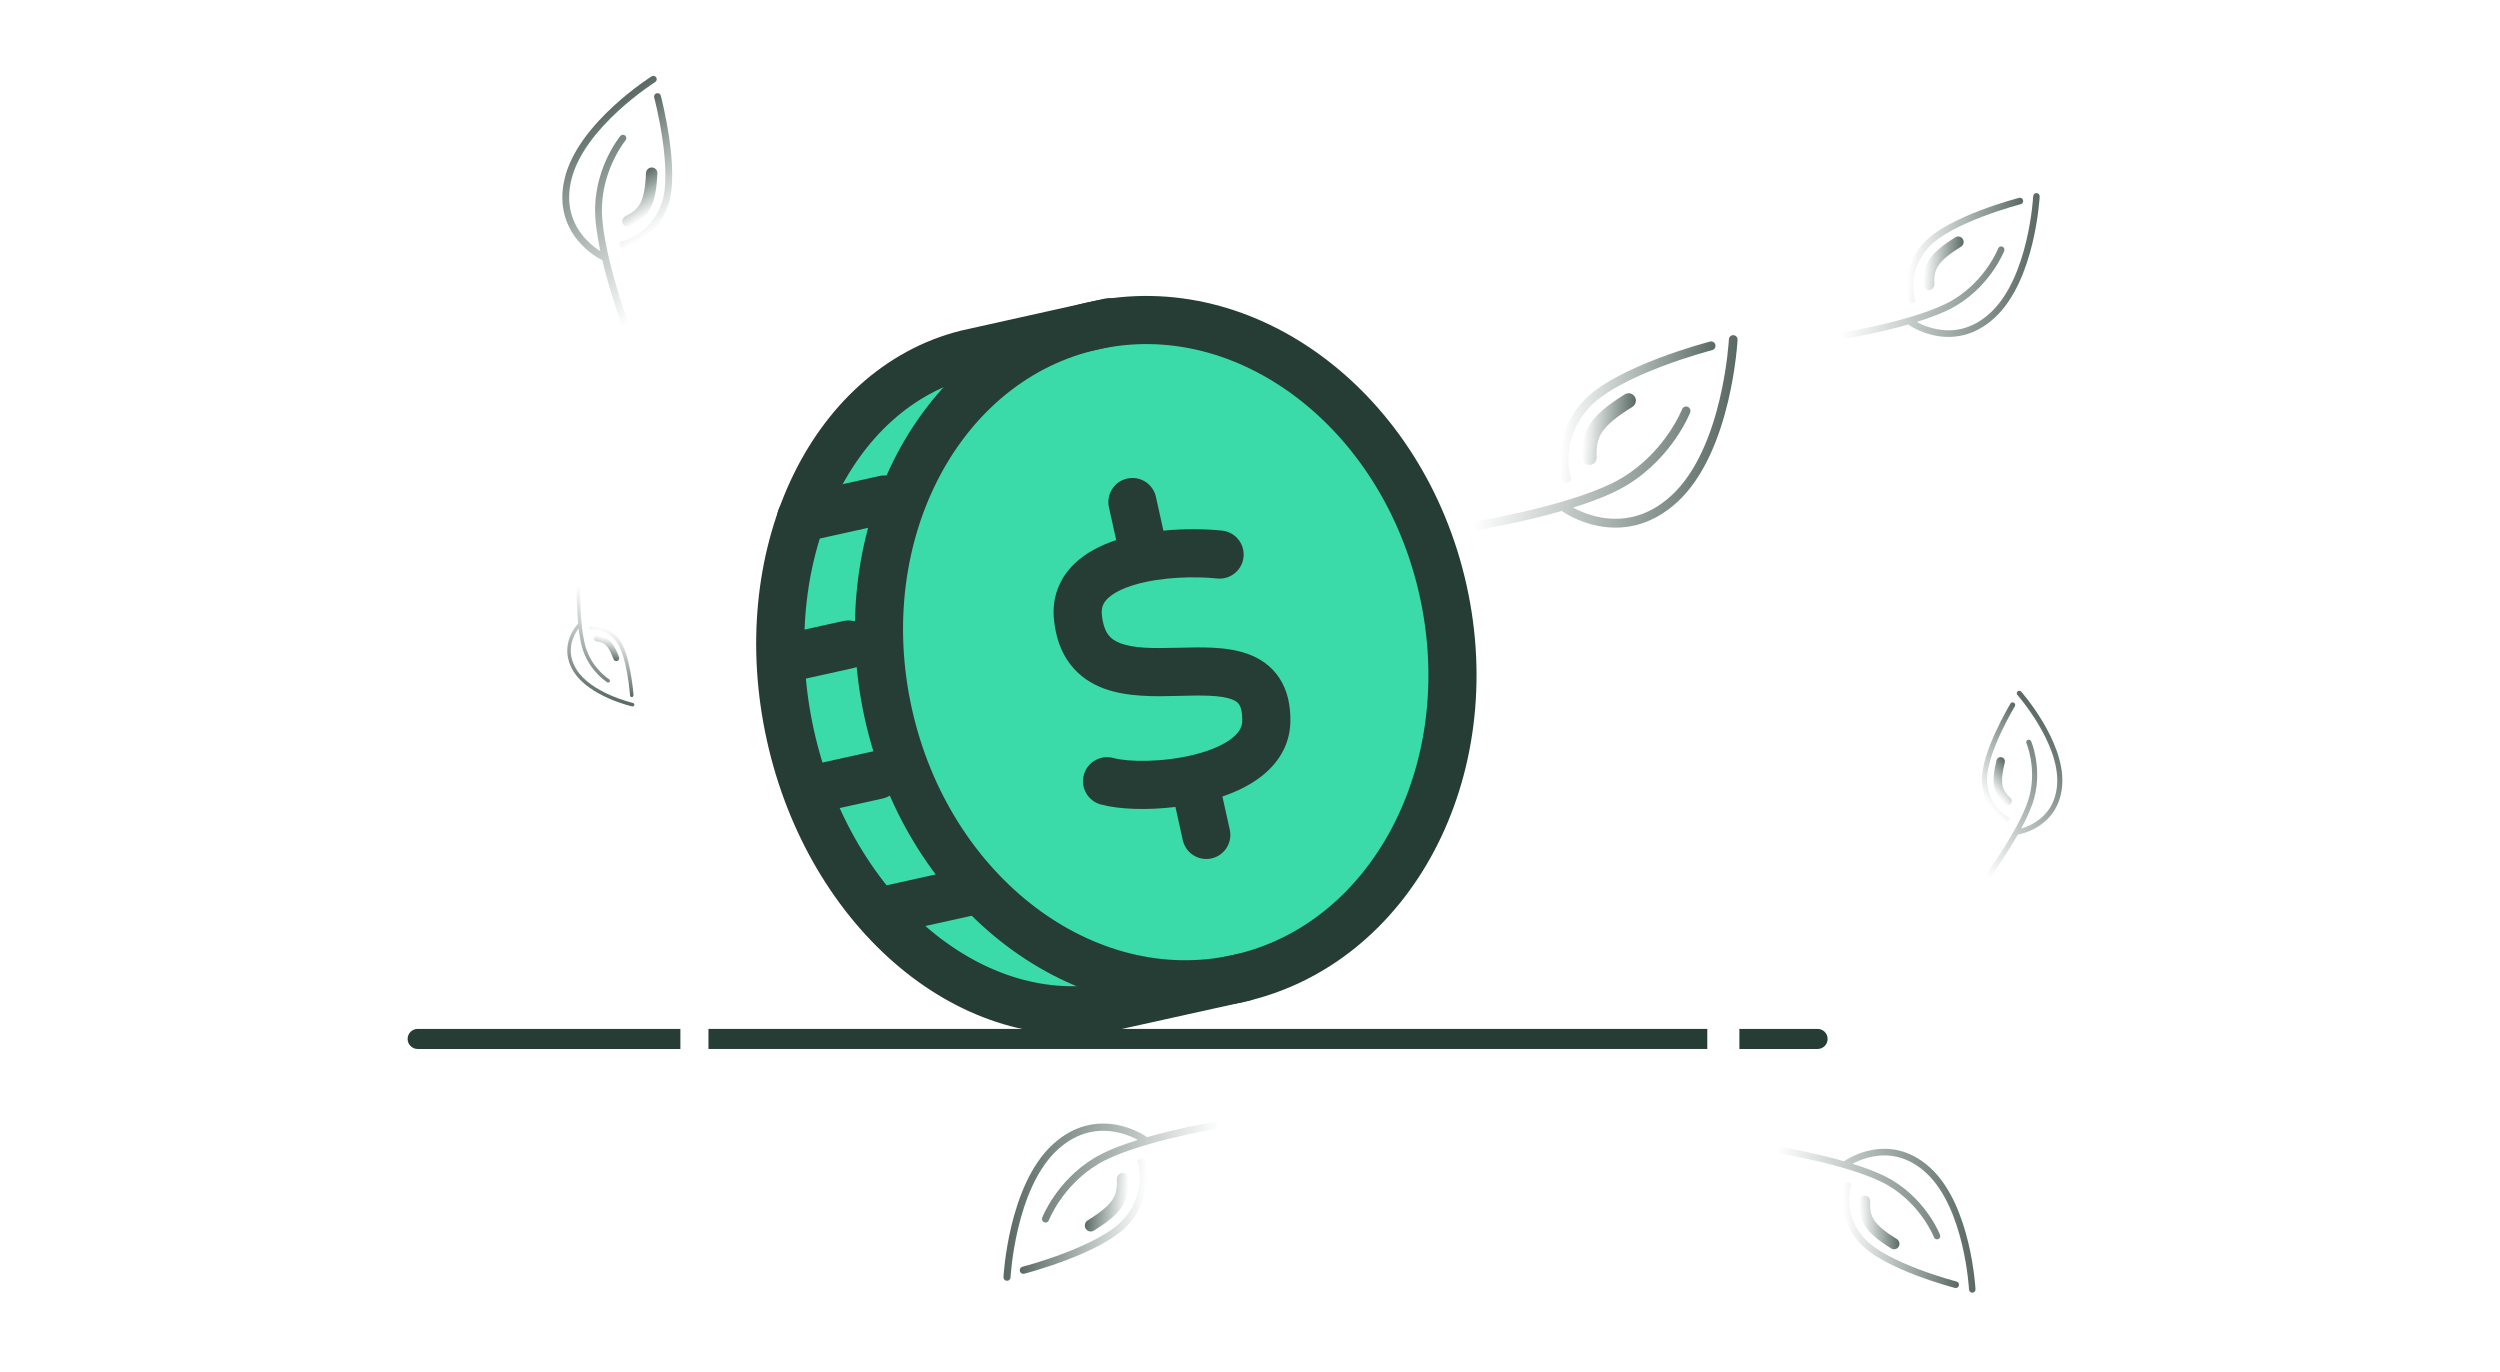 <svg width="441" height="242" viewBox="0 0 441 342" fill="none" xmlns="http://www.w3.org/2000/svg">
<g clip-path="url(#clip0_456_344)">
<path d="M146.688 88.955C114.302 97.108 96.093 138.987 105.935 183.34C115.841 227.982 150.437 258.333 183.427 251.5C183.631 251.458 230.232 241.119 234.598 240.15C234.838 240.097 235.009 240.054 235.242 239.975C239.504 238.535 285.076 221.291 268.644 147.235C252.108 72.716 196.201 78.39 191.712 78.97C191.498 78.997 191.349 79.026 191.139 79.073C187.344 79.916 147.091 88.854 146.688 88.955Z" fill="#3ADBA9"/>
<ellipse cx="199.492" cy="162.58" rx="83.333" ry="70.833" transform="rotate(77.489 199.492 162.58)" fill="#3ADBA9" stroke="#253D35" stroke-width="12" stroke-linejoin="round"/>
<path d="M218.701 243.679C218.476 243.728 186.879 250.738 186.654 250.785C151.877 258.014 115.839 227.983 105.933 183.341C96.091 138.988 115.724 96.793 149.881 88.248C150.326 88.136 197.967 77.559 182.372 81.019" stroke="#253D35" stroke-width="12" stroke-linecap="round" stroke-linejoin="round"/>
<line x1="120.367" y1="160.675" x2="107.675" y2="163.491" stroke="#253D35" stroke-width="12" stroke-linecap="round" stroke-linejoin="round"/>
<line x1="127.587" y1="193.216" x2="114.895" y2="196.032" stroke="#253D35" stroke-width="12" stroke-linecap="round" stroke-linejoin="round"/>
<line x1="151.079" y1="222.15" x2="130.252" y2="226.771" stroke="#253D35" stroke-width="12" stroke-linecap="round" stroke-linejoin="round"/>
<line x1="129.415" y1="124.523" x2="108.589" y2="129.145" stroke="#253D35" stroke-width="12" stroke-linecap="round" stroke-linejoin="round"/>
<path fill-rule="evenodd" clip-rule="evenodd" d="M197.045 123.857C196.327 120.622 193.123 118.581 189.888 119.299C186.653 120.017 184.612 123.221 185.33 126.456L187.146 134.641C183.359 135.889 179.552 137.765 176.615 140.644C173.088 144.101 171.059 148.799 171.63 154.485C172.066 158.824 173.372 162.562 175.678 165.583C177.995 168.617 180.999 170.504 184.124 171.657C189.917 173.796 196.894 173.624 202.303 173.491L202.303 173.491L202.495 173.487L202.967 173.475C205.716 173.407 208.165 173.347 210.421 173.45C212.819 173.559 214.579 173.842 215.839 174.294C217.002 174.71 217.506 175.18 217.799 175.63C218.126 176.131 218.618 177.271 218.565 179.745C218.533 181.176 217.886 182.578 215.939 184.091C213.875 185.694 210.727 187.076 206.829 188.071C198.894 190.097 190.144 189.975 186.445 188.965C183.248 188.092 179.949 189.975 179.076 193.172C178.203 196.369 180.086 199.668 183.283 200.541C187.807 201.777 194.821 202.032 201.907 201.163L203.743 209.438C204.461 212.673 207.666 214.713 210.901 213.996C214.136 213.278 216.176 210.073 215.458 206.838L213.622 198.564C217.094 197.38 220.475 195.762 223.3 193.567C227.276 190.479 230.432 185.98 230.562 180.006C230.651 175.904 229.871 172.173 227.85 169.074C225.796 165.925 222.877 164.067 219.883 162.995C216.987 161.959 213.856 161.594 210.969 161.462C208.271 161.339 205.419 161.41 202.789 161.476L202.201 161.49C196.174 161.638 191.576 161.616 188.28 160.4C186.825 159.863 185.879 159.169 185.215 158.299C184.541 157.416 183.835 155.928 183.57 153.286C183.387 151.463 183.914 150.293 185.015 149.213C186.338 147.917 188.63 146.679 191.924 145.722C198.496 143.812 206.875 143.636 212.285 144.212C215.58 144.563 218.536 142.176 218.886 138.881C219.237 135.586 216.851 132.63 213.556 132.279C209.625 131.861 204.357 131.748 198.915 132.284L197.045 123.857Z" fill="#253D35"/>
</g>
<path d="M88 259L332 259" stroke="#253D35" stroke-width="5" stroke-linecap="square"/>
<path d="M13 256.5C11.619 256.5 10.5 257.619 10.5 259C10.5 260.381 11.619 261.5 13 261.5L13 256.5ZM76 261.5L78.5 261.5L78.5 256.5L76 256.5L76 261.5ZM13 261.5L76 261.5L76 256.5L13 256.5L13 261.5Z" fill="#253D35"/>
<path d="M345 256.5L342.5 256.5L342.5 261.5L345 261.5L345 256.5ZM362 261.5C363.381 261.5 364.5 260.381 364.5 259C364.5 257.619 363.381 256.5 362 256.5L362 261.5ZM345 261.5L362 261.5L362 256.5L345 256.5L345 261.5Z" fill="#253D35"/>
<path d="M72.204 20.468C72.603 20.216 72.726 19.695 72.48 19.303C72.233 18.91 71.709 18.796 71.31 19.047L71.757 19.758C71.31 19.047 71.31 19.047 71.31 19.047L71.305 19.05L71.294 19.057L71.252 19.084C71.216 19.107 71.163 19.141 71.095 19.186C70.958 19.275 70.758 19.406 70.504 19.578C69.995 19.921 69.267 20.425 68.385 21.072C66.621 22.365 64.235 24.233 61.745 26.532C56.796 31.102 51.311 37.493 49.641 44.549C47.962 51.648 50.259 56.728 52.988 60.008C54.344 61.639 55.802 62.822 56.921 63.598C57.481 63.987 57.958 64.275 58.299 64.468C58.47 64.565 58.606 64.637 58.702 64.687C58.75 64.712 58.788 64.731 58.815 64.744L58.847 64.76L58.856 64.764L58.86 64.766C58.86 64.766 58.861 64.767 58.975 64.537L58.862 64.767C58.921 64.795 58.981 64.815 59.043 64.829C59.462 66.618 59.921 68.377 60.381 70.03C61.216 73.036 62.061 75.721 62.698 77.656C63.016 78.623 63.283 79.403 63.47 79.942C63.563 80.212 63.637 80.421 63.688 80.563L63.745 80.725L63.76 80.767L63.765 80.781C63.766 80.781 63.766 80.782 64.566 80.486L63.765 80.781C63.923 81.217 64.41 81.439 64.852 81.276C65.294 81.112 65.525 80.626 65.367 80.19L65.362 80.177L65.348 80.138L65.292 79.981C65.243 79.842 65.17 79.636 65.078 79.37C64.894 78.839 64.63 78.067 64.315 77.109C63.684 75.192 62.846 72.532 62.02 69.558C60.358 63.576 58.775 56.441 58.944 51.515C59.113 46.597 60.59 42.453 62.03 39.532C62.75 38.073 63.458 36.925 63.983 36.145C64.245 35.755 64.462 35.458 64.611 35.261C64.685 35.162 64.743 35.088 64.781 35.04L64.823 34.988L64.832 34.976L64.834 34.974C65.134 34.612 65.085 34.081 64.725 33.788C64.364 33.496 63.828 33.552 63.528 33.915L64.126 34.401C63.528 33.915 63.528 33.915 63.528 33.915L63.525 33.918L63.52 33.924L63.505 33.942C63.492 33.958 63.474 33.981 63.451 34.01C63.405 34.068 63.339 34.153 63.256 34.263C63.089 34.484 62.855 34.806 62.574 35.223C62.013 36.057 61.264 37.272 60.506 38.81C58.99 41.883 57.424 46.265 57.245 51.484C57.136 54.668 57.711 58.654 58.553 62.637C58.358 62.514 58.142 62.372 57.91 62.211C56.881 61.497 55.544 60.411 54.306 58.922C51.846 55.965 49.759 51.406 51.296 44.91C52.843 38.37 58.002 32.275 62.893 27.759C65.323 25.514 67.656 23.688 69.381 22.423C70.243 21.791 70.952 21.3 71.444 20.968C71.69 20.802 71.882 20.676 72.011 20.592C72.076 20.55 72.125 20.518 72.157 20.498L72.193 20.475L72.202 20.469L72.204 20.468Z" fill="url(#paint0_linear_456_344)" fill-opacity="0.75"/>
<path d="M72.573 23.255C73.027 23.13 73.492 23.393 73.61 23.841L72.788 24.067C73.61 23.841 73.61 23.841 73.61 23.841L73.612 23.846L73.614 23.857L73.625 23.898L73.666 24.058C73.702 24.197 73.753 24.402 73.817 24.665C73.946 25.191 74.126 25.95 74.332 26.887C74.744 28.761 75.261 31.35 75.683 34.21C76.105 37.068 76.433 40.211 76.463 43.189C76.491 46.153 76.225 49.019 75.415 51.289C73.818 55.764 71.035 58.396 68.642 59.903C67.449 60.654 66.354 61.124 65.553 61.409C65.153 61.551 64.824 61.647 64.591 61.708C64.475 61.739 64.383 61.76 64.317 61.775C64.284 61.782 64.258 61.788 64.239 61.792L64.216 61.797L64.209 61.798L64.206 61.799C64.205 61.799 64.204 61.799 64.057 60.971L64.204 61.799C63.741 61.887 63.301 61.587 63.22 61.129C63.139 60.672 63.447 60.231 63.908 60.142L63.918 60.14L63.967 60.13C64.013 60.12 64.085 60.102 64.18 60.077C64.371 60.027 64.653 59.945 65.004 59.821C65.707 59.571 66.681 59.153 67.747 58.482C69.871 57.145 72.368 54.801 73.813 50.748C74.525 48.755 74.791 46.121 74.763 43.232C74.735 40.356 74.416 37.295 74.001 34.48C73.586 31.669 73.077 29.119 72.671 27.272C72.468 26.348 72.291 25.602 72.165 25.087C72.102 24.829 72.052 24.63 72.017 24.495L71.978 24.343L71.969 24.305L71.966 24.294C71.847 23.845 72.119 23.38 72.573 23.255Z" fill="url(#paint1_linear_456_344)" fill-opacity="0.75"/>
<path d="M72.763 43.198C72.797 42.422 72.192 41.775 71.41 41.752C70.629 41.73 69.967 42.341 69.932 43.117C69.761 46.923 69.299 49.149 68.519 50.641C67.783 52.049 66.687 52.945 64.809 53.893C64.107 54.247 63.819 55.095 64.165 55.786C64.511 56.477 65.36 56.75 66.062 56.395C68.217 55.307 69.905 54.057 71.03 51.904C72.112 49.834 72.588 47.086 72.763 43.198Z" fill="url(#paint2_linear_456_344)" fill-opacity="0.75"/>
<path d="M339.881 84.601C339.912 83.993 340.422 83.525 341.019 83.556C341.616 83.587 342.075 84.104 342.043 84.712L340.962 84.656C342.043 84.712 342.043 84.711 342.043 84.712L342.043 84.719L342.042 84.736L342.038 84.799C342.035 84.854 342.03 84.935 342.023 85.04C342.009 85.251 341.987 85.558 341.955 85.953C341.889 86.742 341.781 87.878 341.609 89.279C341.266 92.078 340.668 95.941 339.65 100.191C337.627 108.642 333.894 118.841 327.006 125.168C320.076 131.532 312.913 132.149 307.501 131.146C304.811 130.648 302.561 129.753 300.982 128.983C300.192 128.598 299.567 128.243 299.135 127.981C298.919 127.85 298.751 127.742 298.635 127.665C298.577 127.627 298.531 127.596 298.5 127.574L298.462 127.548L298.451 127.54L298.447 127.538C298.447 127.537 298.445 127.536 298.632 127.264L298.444 127.536C298.376 127.487 298.314 127.432 298.26 127.371C295.982 128.027 293.714 128.619 291.564 129.145C287.656 130.099 284.101 130.841 281.523 131.343C280.234 131.595 279.188 131.787 278.464 131.916C278.102 131.981 277.82 132.029 277.628 132.062L277.409 132.1L277.352 132.109L277.334 132.112C277.333 132.112 277.332 132.112 277.161 131.025L277.334 132.112C276.743 132.209 276.187 131.802 276.092 131.201C275.997 130.601 276.399 130.035 276.989 129.938L277.006 129.935L277.06 129.926L277.272 129.89C277.459 129.858 277.737 129.81 278.094 129.746C278.808 129.618 279.842 129.429 281.119 129.18C283.674 128.681 287.195 127.947 291.062 127.002C298.842 125.102 307.867 122.385 313.303 119.09C318.731 115.801 322.464 111.526 324.842 108.065C326.03 106.336 326.876 104.816 327.422 103.733C327.696 103.192 327.894 102.761 328.022 102.469C328.086 102.322 328.133 102.211 328.163 102.138L328.195 102.058L328.202 102.04L328.204 102.038C328.422 101.471 329.05 101.191 329.607 101.412C330.163 101.634 330.437 102.272 330.219 102.839L329.295 102.472C330.219 102.839 330.219 102.839 330.219 102.839L330.217 102.844L330.214 102.853L330.202 102.882C330.192 102.906 330.178 102.941 330.16 102.985C330.124 103.074 330.07 103.202 329.998 103.365C329.855 103.691 329.64 104.158 329.348 104.737C328.763 105.894 327.868 107.502 326.616 109.325C324.113 112.967 320.169 117.492 314.409 120.983C310.895 123.113 306.048 124.978 301.035 126.54C301.296 126.682 301.592 126.836 301.921 126.996C303.372 127.704 305.437 128.524 307.892 128.978C312.771 129.882 319.216 129.357 325.557 123.533C331.94 117.67 335.547 108.023 337.547 99.673C338.54 95.524 339.125 91.748 339.46 89.01C339.628 87.641 339.734 86.534 339.797 85.771C339.829 85.389 339.85 85.094 339.863 84.896C339.87 84.796 339.874 84.722 339.877 84.672L339.88 84.617L339.881 84.604L339.881 84.601Z" fill="url(#paint3_linear_456_344)" fill-opacity="0.75"/>
<path d="M336.512 85.942C336.367 85.353 335.778 84.996 335.199 85.145L335.463 86.213C335.199 85.145 335.199 85.145 335.199 85.145L335.193 85.146L335.179 85.15L335.126 85.164L334.92 85.218C334.741 85.266 334.478 85.337 334.142 85.431C333.469 85.618 332.501 85.894 331.317 86.253C328.949 86.97 325.709 88.02 322.225 89.348C318.743 90.675 315 92.286 311.631 94.13C308.277 95.966 305.22 98.072 303.176 100.415C299.147 105.033 297.94 109.823 297.753 113.466C297.66 115.282 297.82 116.81 298.005 117.89C298.098 118.431 298.197 118.861 298.275 119.161C298.313 119.311 298.347 119.429 298.372 119.512C298.384 119.554 298.394 119.587 298.402 119.61L298.411 119.639L298.414 119.649L298.416 119.652C298.416 119.653 298.416 119.655 299.441 119.298L298.416 119.655C298.609 120.23 299.224 120.537 299.79 120.34C300.355 120.143 300.658 119.518 300.467 118.943L300.463 118.931L300.444 118.869C300.426 118.811 300.4 118.719 300.368 118.596C300.305 118.35 300.219 117.981 300.138 117.508C299.976 116.559 299.832 115.199 299.915 113.577C300.081 110.344 301.145 106.057 304.794 101.876C306.588 99.819 309.385 97.859 312.654 96.07C315.907 94.29 319.552 92.718 322.981 91.411C326.406 90.106 329.596 89.072 331.931 88.364C333.098 88.011 334.049 87.739 334.708 87.556C335.038 87.465 335.294 87.395 335.467 87.349L335.663 87.297L335.712 87.284L335.726 87.281C336.306 87.131 336.658 86.532 336.512 85.942Z" fill="url(#paint4_linear_456_344)" fill-opacity="0.75"/>
<path d="M313.953 98.299C314.804 97.771 315.914 98.044 316.432 98.909C316.949 99.775 316.679 100.905 315.828 101.433C311.653 104.024 309.439 105.948 308.253 107.765C307.132 109.481 306.815 111.279 306.931 113.99C306.975 115.003 306.203 115.861 305.208 115.908C304.212 115.954 303.37 115.17 303.326 114.157C303.192 111.047 303.536 108.359 305.249 105.737C306.895 103.215 309.688 100.946 313.953 98.299Z" fill="url(#paint5_linear_456_344)" fill-opacity="0.75"/>
<path d="M411.806 173.258C411.572 172.992 411.593 172.59 411.854 172.359C412.115 172.128 412.517 172.156 412.752 172.422L412.279 172.84C412.752 172.422 412.751 172.422 412.752 172.422L412.754 172.425L412.761 172.432L412.785 172.46C412.806 172.485 412.837 172.52 412.877 172.567C412.957 172.66 413.074 172.797 413.221 172.975C413.515 173.33 413.934 173.847 414.433 174.5C415.432 175.805 416.759 177.656 418.069 179.84C420.673 184.182 423.279 189.95 422.993 195.392C422.704 200.867 419.974 204.045 417.313 205.835C415.991 206.724 414.689 207.27 413.718 207.593C413.232 207.755 412.827 207.862 412.54 207.929C412.397 207.963 412.283 207.986 412.204 208.002C412.164 208.01 412.132 208.015 412.11 208.019L412.084 208.024L412.076 208.025L412.073 208.025C412.073 208.025 412.072 208.026 412.039 207.836L412.072 208.026C412.023 208.033 411.975 208.035 411.928 208.032C411.247 209.234 410.545 210.406 409.864 211.501C408.627 213.492 407.45 215.251 406.582 216.511C406.148 217.142 405.791 217.648 405.543 217.997C405.418 218.172 405.321 218.307 405.254 218.399L405.178 218.504L405.159 218.531L405.152 218.54C405.152 218.54 405.152 218.541 404.637 218.158L405.152 218.54C404.946 218.821 404.548 218.879 404.264 218.667C403.98 218.456 403.916 218.057 404.122 217.775L404.128 217.767L404.147 217.742L404.22 217.64C404.285 217.55 404.381 217.417 404.504 217.245C404.749 216.901 405.102 216.4 405.532 215.776C406.392 214.526 407.558 212.785 408.782 210.814C411.244 206.851 413.893 202.039 414.811 198.451C415.729 194.868 415.539 191.567 415.117 189.156C414.906 187.952 414.638 186.975 414.424 186.301C414.317 185.965 414.224 185.704 414.158 185.53C414.125 185.443 414.099 185.378 414.082 185.335L414.063 185.289L414.058 185.279L414.058 185.277C413.918 184.952 414.065 184.58 414.387 184.445C414.709 184.31 415.083 184.464 415.223 184.789L414.689 185.013C415.223 184.789 415.223 184.788 415.223 184.789L415.225 184.791L415.227 184.797L415.234 184.813C415.24 184.827 415.248 184.848 415.259 184.874C415.28 184.925 415.309 185.001 415.346 185.098C415.419 185.292 415.52 185.574 415.635 185.934C415.864 186.654 416.147 187.688 416.369 188.957C416.813 191.494 417.017 194.986 416.043 198.787C415.449 201.107 414.193 203.86 412.744 206.555C412.911 206.507 413.097 206.451 413.298 206.383C414.191 206.086 415.385 205.585 416.592 204.773C418.991 203.159 421.459 200.313 421.723 195.303C421.988 190.259 419.555 184.773 416.982 180.483C415.703 178.351 414.407 176.541 413.43 175.264C412.941 174.626 412.534 174.122 412.249 173.779C412.106 173.607 411.995 173.476 411.919 173.388C411.881 173.344 411.853 173.311 411.834 173.289L411.813 173.265L411.808 173.259L411.806 173.258Z" fill="url(#paint6_linear_456_344)" fill-opacity="0.75"/>
<path d="M410.952 175.19C410.651 175.004 410.26 175.095 410.08 175.394L410.625 175.73C410.08 175.394 410.08 175.394 410.08 175.394L410.078 175.397L410.074 175.404L410.057 175.431L409.994 175.538C409.939 175.631 409.858 175.768 409.757 175.944C409.553 176.296 409.263 176.806 408.916 177.438C408.223 178.702 407.303 180.461 406.395 182.434C405.487 184.406 404.586 186.604 403.936 188.745C403.289 190.877 402.876 193 402.98 194.809C403.187 198.374 404.638 200.86 406.046 202.452C406.748 203.246 407.438 203.816 407.955 204.19C408.214 204.378 408.431 204.516 408.586 204.609C408.663 204.656 408.725 204.691 408.769 204.716C408.792 204.728 408.809 204.738 408.822 204.744L408.838 204.753L408.843 204.755L408.845 204.756C408.845 204.756 408.846 204.757 409.127 204.19L408.846 204.757C409.161 204.918 409.542 204.795 409.697 204.482C409.852 204.169 409.723 203.786 409.409 203.625L409.402 203.621L409.369 203.603C409.338 203.586 409.29 203.558 409.227 203.52C409.1 203.444 408.914 203.325 408.687 203.161C408.233 202.833 407.618 202.325 406.991 201.616C405.741 200.203 404.436 197.985 404.25 194.757C404.158 193.169 404.522 191.213 405.153 189.135C405.78 187.067 406.657 184.926 407.551 182.984C408.444 181.044 409.35 179.313 410.033 178.066C410.374 177.443 410.66 176.942 410.859 176.597C410.959 176.425 411.037 176.292 411.09 176.202L411.151 176.1L411.166 176.075L411.17 176.068C411.351 175.769 411.253 175.376 410.952 175.19Z" fill="url(#paint7_linear_456_344)" fill-opacity="0.75"/>
<path d="M406.603 189.533C406.741 188.966 407.315 188.627 407.883 188.776C408.452 188.925 408.8 189.506 408.661 190.073C407.98 192.854 407.844 194.557 408.091 195.797C408.325 196.969 408.926 197.846 410.08 198.927C410.511 199.331 410.54 200.003 410.144 200.428C409.749 200.853 409.079 200.871 408.648 200.467C407.323 199.227 406.37 197.968 406.013 196.178C405.67 194.457 405.907 192.374 406.603 189.533Z" fill="url(#paint8_linear_456_344)" fill-opacity="0.75"/>
<g clip-path="url(#clip1_456_344)">
<path d="M66.691 175.237C66.926 175.29 67.071 175.528 67.017 175.768C66.962 176.008 66.728 176.16 66.494 176.107L66.593 175.672C66.494 176.107 66.494 176.107 66.494 176.107L66.491 176.106L66.484 176.105L66.46 176.099C66.439 176.094 66.408 176.087 66.367 176.077C66.286 176.057 66.168 176.028 66.017 175.988C65.714 175.909 65.279 175.789 64.746 175.626C63.681 175.3 62.219 174.8 60.636 174.103C57.49 172.718 53.785 170.522 51.812 167.304C49.828 164.067 50.099 161.117 50.876 158.987C51.262 157.929 51.771 157.075 52.183 156.486C52.389 156.19 52.573 155.96 52.706 155.802C52.772 155.724 52.826 155.663 52.864 155.621C52.883 155.599 52.898 155.583 52.909 155.572L52.922 155.558L52.926 155.554L52.927 155.553C52.927 155.553 52.928 155.552 53.021 155.646L52.928 155.552C52.952 155.527 52.978 155.506 53.005 155.488C52.912 154.52 52.843 153.559 52.792 152.652C52.699 151.001 52.664 149.509 52.653 148.429C52.647 147.889 52.647 147.451 52.648 147.149C52.649 146.997 52.65 146.88 52.651 146.8L52.652 146.708L52.652 146.685L52.652 146.677C52.652 146.677 52.652 146.676 53.088 146.679L52.652 146.677C52.656 146.431 52.855 146.232 53.095 146.234C53.336 146.235 53.528 146.436 53.523 146.682L53.523 146.689L53.523 146.712L53.522 146.8C53.521 146.878 53.52 146.994 53.519 147.143C53.518 147.442 53.518 147.874 53.524 148.409C53.536 149.479 53.571 150.958 53.662 152.591C53.847 155.876 54.261 159.72 55.157 162.147C56.05 164.57 57.449 166.37 58.627 167.566C59.215 168.164 59.747 168.609 60.13 168.903C60.321 169.05 60.475 169.159 60.579 169.231C60.632 169.266 60.672 169.293 60.698 169.31L60.727 169.328L60.733 169.332L60.734 169.333C60.939 169.46 61.003 169.733 60.877 169.944C60.752 170.156 60.483 170.224 60.278 170.098L60.487 169.747C60.278 170.098 60.278 170.098 60.278 170.098L60.276 170.097L60.273 170.095L60.263 170.088C60.254 170.083 60.241 170.075 60.225 170.064C60.194 170.043 60.148 170.013 60.089 169.973C59.972 169.893 59.806 169.775 59.601 169.618C59.192 169.303 58.63 168.832 58.01 168.202C56.77 166.944 55.289 165.041 54.341 162.47C53.762 160.901 53.382 158.809 53.131 156.67C53.057 156.767 52.976 156.876 52.89 156.999C52.511 157.541 52.044 158.325 51.692 159.291C50.992 161.211 50.737 163.862 52.552 166.825C54.38 169.807 57.879 171.915 60.988 173.284C62.533 173.964 63.962 174.453 65.004 174.772C65.525 174.931 65.949 175.048 66.242 175.124C66.388 175.163 66.501 175.191 66.578 175.21C66.616 175.219 66.645 175.226 66.664 175.23L66.685 175.235L66.69 175.236L66.691 175.237Z" fill="url(#paint9_linear_456_344)" fill-opacity="0.75"/>
<path d="M66.409 173.78C66.65 173.76 66.831 173.545 66.814 173.3L66.379 173.336C66.814 173.3 66.814 173.3 66.814 173.3L66.814 173.297L66.813 173.292L66.812 173.269L66.805 173.182C66.799 173.106 66.79 172.994 66.778 172.852C66.753 172.566 66.715 172.155 66.659 171.65C66.549 170.641 66.371 169.256 66.103 167.753C65.834 166.251 65.474 164.624 64.996 163.133C64.521 161.65 63.919 160.268 63.152 159.282C61.641 157.338 59.862 156.529 58.457 156.21C57.756 156.051 57.15 156.014 56.716 156.017C56.499 156.019 56.324 156.03 56.202 156.042C56.141 156.048 56.092 156.053 56.058 156.058C56.041 156.06 56.028 156.062 56.018 156.064L56.006 156.066L56.002 156.066L56 156.066C56 156.066 55.999 156.067 56.065 156.506L55.999 156.067C55.762 156.106 55.598 156.336 55.635 156.579C55.671 156.821 55.893 156.986 56.13 156.946L56.135 156.946L56.161 156.942C56.185 156.939 56.222 156.934 56.272 156.93C56.373 156.92 56.523 156.91 56.713 156.909C57.094 156.906 57.633 156.938 58.259 157.08C59.507 157.363 61.1 158.081 62.468 159.841C63.141 160.707 63.704 161.973 64.168 163.419C64.629 164.858 64.981 166.443 65.245 167.922C65.509 169.4 65.684 170.764 65.793 171.759C65.848 172.256 65.885 172.66 65.91 172.94C65.922 173.08 65.931 173.188 65.936 173.262L65.942 173.345L65.944 173.365L65.944 173.371C65.961 173.617 66.169 173.8 66.409 173.78Z" fill="url(#paint10_linear_456_344)" fill-opacity="0.75"/>
<path d="M63.207 163.798C63.352 164.179 63.166 164.611 62.792 164.763C62.418 164.916 61.998 164.731 61.853 164.35C61.142 162.482 60.55 161.455 59.927 160.853C59.339 160.283 58.662 160.034 57.597 159.901C57.2 159.851 56.921 159.481 56.974 159.073C57.027 158.666 57.392 158.376 57.79 158.426C59.01 158.579 60.032 158.898 60.932 159.768C61.796 160.605 62.48 161.89 63.207 163.798Z" fill="url(#paint11_linear_456_344)" fill-opacity="0.75"/>
</g>
<path d="M160.813 318.444C160.788 318.94 160.371 319.322 159.884 319.297C159.396 319.272 159.021 318.849 159.046 318.353L159.93 318.398C159.046 318.353 159.046 318.353 159.046 318.353L159.047 318.347L159.047 318.333L159.05 318.281C159.053 318.236 159.057 318.17 159.063 318.084C159.074 317.913 159.092 317.661 159.119 317.339C159.172 316.694 159.261 315.765 159.401 314.621C159.682 312.334 160.17 309.178 161.002 305.704C162.655 298.8 165.706 290.465 171.333 285.296C176.996 280.095 182.849 279.592 187.271 280.411C189.469 280.818 191.308 281.55 192.597 282.178C193.243 282.493 193.754 282.784 194.107 282.998C194.284 283.105 194.421 283.193 194.516 283.256C194.563 283.287 194.6 283.312 194.626 283.33L194.657 283.351L194.666 283.358L194.669 283.36C194.669 283.36 194.671 283.361 194.518 283.584L194.671 283.361C194.727 283.401 194.777 283.446 194.821 283.496C196.683 282.96 198.536 282.476 200.293 282.047C203.486 281.267 206.391 280.661 208.498 280.25C209.551 280.045 210.406 279.888 210.997 279.782C211.293 279.729 211.524 279.689 211.68 279.663L211.859 279.632L211.906 279.624L211.921 279.622C211.921 279.622 211.922 279.622 212.062 280.51L211.921 279.622C212.403 279.542 212.858 279.875 212.936 280.366C213.013 280.857 212.684 281.319 212.202 281.399L212.188 281.401L212.145 281.408L211.971 281.438C211.818 281.464 211.592 281.503 211.3 281.555C210.716 281.659 209.871 281.815 208.828 282.018C206.74 282.425 203.863 283.025 200.703 283.797C194.347 285.35 186.972 287.57 182.53 290.262C178.095 292.95 175.045 296.443 173.102 299.271C172.131 300.684 171.44 301.926 170.993 302.811C170.77 303.253 170.608 303.605 170.503 303.844C170.451 303.963 170.413 304.054 170.388 304.114L170.361 304.179L170.356 304.194L170.355 304.196C170.176 304.658 169.663 304.887 169.209 304.707C168.754 304.526 168.53 304.004 168.708 303.541L169.463 303.841C168.708 303.541 168.708 303.541 168.708 303.541L168.71 303.537L168.712 303.53L168.722 303.506C168.73 303.486 168.741 303.458 168.756 303.421C168.786 303.349 168.83 303.244 168.888 303.111C169.005 302.845 169.181 302.463 169.42 301.99C169.897 301.044 170.629 299.731 171.652 298.241C173.697 295.265 176.92 291.568 181.626 288.716C184.498 286.975 188.459 285.451 192.554 284.175C192.341 284.059 192.099 283.933 191.831 283.802C190.645 283.224 188.957 282.554 186.951 282.182C182.965 281.444 177.699 281.873 172.518 286.632C167.302 291.422 164.354 299.305 162.721 306.128C161.909 309.518 161.431 312.603 161.157 314.841C161.02 315.959 160.934 316.864 160.882 317.487C160.856 317.799 160.839 318.04 160.828 318.203C160.822 318.284 160.819 318.345 160.816 318.385L160.814 318.43L160.813 318.441L160.813 318.444Z" fill="url(#paint12_linear_456_344)" fill-opacity="0.75"/>
<path d="M163.131 316.885C163.25 317.367 163.731 317.659 164.204 317.537L163.989 316.664C164.204 317.537 164.204 317.537 164.204 317.537L164.209 317.536L164.22 317.533L164.264 317.521L164.432 317.477C164.578 317.438 164.793 317.38 165.068 317.303C165.618 317.15 166.409 316.925 167.376 316.631C169.311 316.045 171.958 315.187 174.805 314.102C177.65 313.018 180.709 311.701 183.462 310.195C186.202 308.695 188.7 306.974 190.37 305.059C193.662 301.286 194.649 297.373 194.801 294.396C194.877 292.912 194.747 291.663 194.595 290.781C194.52 290.339 194.439 289.987 194.375 289.742C194.343 289.619 194.316 289.523 194.296 289.455C194.285 289.421 194.277 289.394 194.271 289.375L194.263 289.351L194.261 289.344L194.26 289.341C194.26 289.34 194.259 289.339 193.422 289.63L194.259 289.339C194.102 288.868 193.599 288.618 193.137 288.779C192.675 288.94 192.428 289.451 192.584 289.92L192.587 289.93L192.603 289.981C192.617 290.028 192.638 290.103 192.664 290.204C192.716 290.404 192.786 290.706 192.852 291.093C192.985 291.868 193.102 292.979 193.035 294.305C192.899 296.947 192.029 300.449 189.048 303.866C187.582 305.546 185.297 307.148 182.626 308.61C179.968 310.065 176.989 311.349 174.187 312.417C171.389 313.483 168.782 314.328 166.874 314.906C165.921 315.195 165.143 315.417 164.605 315.566C164.336 315.641 164.127 315.698 163.985 315.735L163.825 315.778L163.785 315.788L163.773 315.792C163.3 315.914 163.012 316.403 163.131 316.885Z" fill="url(#paint13_linear_456_344)" fill-opacity="0.75"/>
<path d="M181.565 306.788C180.869 307.22 179.962 306.997 179.539 306.29C179.116 305.583 179.337 304.659 180.033 304.228C183.444 302.11 185.253 300.538 186.222 299.054C187.138 297.651 187.397 296.182 187.302 293.967C187.266 293.14 187.897 292.438 188.71 292.4C189.524 292.363 190.212 293.003 190.248 293.831C190.357 296.372 190.076 298.568 188.677 300.711C187.331 302.772 185.049 304.626 181.565 306.788Z" fill="url(#paint14_linear_456_344)" fill-opacity="0.75"/>
<path d="M415.741 48.906C415.765 48.452 416.145 48.102 416.592 48.125C417.038 48.148 417.381 48.535 417.358 48.989L416.55 48.947C417.358 48.989 417.358 48.989 417.358 48.989L417.358 48.994L417.357 49.007L417.354 49.054C417.352 49.095 417.348 49.156 417.343 49.234C417.333 49.392 417.316 49.622 417.292 49.917C417.243 50.507 417.162 51.356 417.033 52.403C416.776 54.496 416.33 57.384 415.569 60.562C414.056 66.88 411.265 74.506 406.115 79.236C400.934 83.994 395.578 84.455 391.532 83.705C389.522 83.333 387.839 82.664 386.659 82.089C386.068 81.8 385.6 81.535 385.277 81.339C385.116 81.241 384.99 81.16 384.904 81.103C384.86 81.074 384.826 81.051 384.803 81.035L384.774 81.015L384.766 81.01L384.763 81.008C384.763 81.007 384.762 81.007 384.901 80.803L384.761 81.006C384.71 80.97 384.664 80.928 384.624 80.883C382.92 81.374 381.225 81.816 379.617 82.209C376.696 82.923 374.038 83.477 372.11 83.853C371.146 84.041 370.364 84.184 369.823 84.281C369.552 84.329 369.341 84.366 369.198 84.391L369.034 84.418L368.992 84.425L368.978 84.428C368.978 84.428 368.977 84.428 368.849 83.615L368.978 84.428C368.537 84.501 368.12 84.196 368.049 83.747C367.979 83.298 368.279 82.875 368.721 82.802L368.733 82.8L368.773 82.793L368.932 82.766C369.072 82.742 369.279 82.706 369.546 82.659C370.08 82.563 370.854 82.421 371.808 82.235C373.718 81.863 376.351 81.314 379.242 80.607C385.058 79.186 391.806 77.155 395.871 74.692C399.928 72.233 402.719 69.037 404.497 66.449C405.386 65.156 406.018 64.019 406.427 63.21C406.631 62.805 406.779 62.483 406.875 62.265C406.923 62.155 406.958 62.072 406.98 62.018L407.005 61.958L407.01 61.945L407.011 61.943C407.174 61.519 407.644 61.31 408.06 61.475C408.476 61.641 408.681 62.118 408.517 62.542L407.827 62.267C408.517 62.542 408.518 62.541 408.517 62.542L408.516 62.545L408.514 62.552L408.505 62.574C408.498 62.592 408.487 62.618 408.474 62.651C408.446 62.718 408.406 62.813 408.353 62.935C408.245 63.179 408.085 63.528 407.866 63.961C407.429 64.826 406.76 66.028 405.824 67.391C403.953 70.114 401.003 73.497 396.697 76.107C394.07 77.699 390.446 79.094 386.698 80.262C386.894 80.368 387.115 80.483 387.36 80.603C388.445 81.132 389.989 81.745 391.825 82.085C395.473 82.761 400.291 82.368 405.032 78.014C409.804 73.63 412.501 66.417 413.996 60.175C414.739 57.073 415.176 54.25 415.427 52.202C415.552 51.179 415.631 50.351 415.679 49.781C415.702 49.496 415.718 49.275 415.728 49.126C415.733 49.052 415.736 48.996 415.738 48.959L415.741 48.918L415.741 48.908L415.741 48.906Z" fill="url(#paint15_linear_456_344)" fill-opacity="0.75"/>
<path d="M413.223 49.909C413.114 49.468 412.674 49.201 412.241 49.313L412.438 50.111C412.241 49.313 412.241 49.313 412.241 49.313L412.237 49.314L412.226 49.317L412.186 49.327L412.033 49.368C411.898 49.404 411.702 49.457 411.45 49.527C410.947 49.666 410.224 49.873 409.338 50.141C407.568 50.678 405.146 51.463 402.541 52.455C399.938 53.447 397.139 54.652 394.62 56.031C392.113 57.403 389.827 58.978 388.299 60.73C385.287 64.182 384.384 67.763 384.244 70.487C384.175 71.845 384.295 72.987 384.433 73.795C384.502 74.199 384.576 74.52 384.635 74.745C384.664 74.857 384.689 74.945 384.707 75.007C384.717 75.038 384.724 75.063 384.73 75.081L384.737 75.103L384.739 75.11L384.74 75.112C384.74 75.113 384.741 75.114 385.507 74.847L384.741 75.114C384.885 75.544 385.345 75.774 385.768 75.626C386.19 75.479 386.416 75.012 386.273 74.582L386.271 74.573L386.256 74.526C386.243 74.483 386.224 74.414 386.2 74.323C386.152 74.139 386.088 73.863 386.028 73.509C385.906 72.8 385.799 71.783 385.861 70.57C385.985 68.153 386.781 64.948 389.509 61.822C390.85 60.284 392.941 58.819 395.385 57.481C397.817 56.15 400.543 54.975 403.106 53.998C405.667 53.022 408.052 52.249 409.798 51.72C410.67 51.456 411.382 51.252 411.874 51.116C412.12 51.047 412.312 50.996 412.441 50.961L412.588 50.922L412.624 50.913L412.635 50.91C413.069 50.798 413.332 50.35 413.223 49.909Z" fill="url(#paint16_linear_456_344)" fill-opacity="0.75"/>
<path d="M396.356 59.148C396.993 58.752 397.823 58.957 398.21 59.604C398.597 60.251 398.395 61.096 397.758 61.491C394.637 63.428 392.982 64.866 392.095 66.225C391.257 67.508 391.02 68.852 391.107 70.879C391.14 71.636 390.563 72.278 389.818 72.312C389.074 72.347 388.444 71.761 388.412 71.004C388.311 68.678 388.568 66.669 389.849 64.708C391.08 62.823 393.168 61.126 396.356 59.148Z" fill="url(#paint17_linear_456_344)" fill-opacity="0.75"/>
<path d="M399.741 321.478C399.765 321.932 400.145 322.282 400.592 322.259C401.038 322.236 401.381 321.849 401.358 321.395L400.55 321.437C401.358 321.395 401.358 321.395 401.358 321.395L401.358 321.39L401.357 321.377L401.354 321.33C401.352 321.288 401.348 321.228 401.343 321.149C401.333 320.992 401.316 320.762 401.292 320.467C401.243 319.877 401.162 319.027 401.033 317.98C400.776 315.887 400.33 313 399.569 309.822C398.056 303.504 395.265 295.878 390.115 291.148C384.934 286.389 379.578 285.929 375.532 286.678C373.522 287.051 371.839 287.72 370.659 288.295C370.068 288.583 369.6 288.849 369.277 289.045C369.116 289.143 368.99 289.224 368.904 289.281C368.86 289.31 368.826 289.333 368.803 289.349L368.774 289.368L368.766 289.374L368.763 289.376C368.763 289.376 368.762 289.377 368.901 289.581L368.761 289.377C368.71 289.414 368.664 289.455 368.624 289.501C366.92 289.01 365.225 288.567 363.617 288.175C360.696 287.461 358.038 286.907 356.11 286.531C355.146 286.343 354.364 286.199 353.823 286.103C353.552 286.054 353.341 286.018 353.198 285.993L353.034 285.965L352.992 285.958L352.978 285.956C352.978 285.956 352.977 285.956 352.849 286.769L352.978 285.956C352.537 285.883 352.12 286.188 352.049 286.637C351.979 287.086 352.279 287.509 352.721 287.582L352.733 287.584L352.773 287.591L352.932 287.618C353.072 287.642 353.279 287.678 353.546 287.725C354.08 287.82 354.854 287.962 355.808 288.149C357.718 288.521 360.351 289.07 363.242 289.776C369.058 291.197 375.806 293.228 379.871 295.692C383.928 298.151 386.719 301.347 388.497 303.935C389.386 305.228 390.018 306.364 390.427 307.174C390.631 307.578 390.779 307.901 390.875 308.119C390.923 308.228 390.958 308.311 390.98 308.366L391.005 308.426L391.01 308.439L391.011 308.441C391.174 308.865 391.644 309.074 392.06 308.909C392.476 308.743 392.681 308.266 392.517 307.842L391.827 308.116C392.517 307.842 392.518 307.842 392.517 307.842L392.516 307.838L392.514 307.832L392.505 307.81C392.498 307.792 392.487 307.766 392.474 307.733C392.446 307.666 392.406 307.571 392.353 307.449C392.245 307.205 392.085 306.856 391.866 306.423C391.429 305.558 390.76 304.356 389.824 302.993C387.953 300.27 385.003 296.887 380.697 294.277C378.07 292.685 374.446 291.29 370.698 290.122C370.894 290.016 371.115 289.901 371.36 289.781C372.445 289.252 373.989 288.639 375.825 288.299C379.473 287.623 384.291 288.016 389.032 292.37C393.804 296.754 396.501 303.966 397.996 310.209C398.739 313.311 399.176 316.134 399.427 318.181C399.552 319.205 399.631 320.032 399.679 320.603C399.702 320.888 399.718 321.109 399.728 321.257C399.733 321.332 399.736 321.388 399.738 321.425L399.741 321.466L399.741 321.476L399.741 321.478Z" fill="url(#paint18_linear_456_344)" fill-opacity="0.75"/>
<path d="M397.223 320.475C397.114 320.916 396.674 321.183 396.241 321.071L396.438 320.273C396.241 321.071 396.241 321.071 396.241 321.071L396.237 321.07L396.226 321.067L396.186 321.057L396.033 321.016C395.898 320.98 395.702 320.927 395.45 320.857C394.947 320.717 394.224 320.511 393.338 320.242C391.568 319.706 389.146 318.921 386.541 317.928C383.938 316.936 381.139 315.732 378.62 314.353C376.113 312.98 373.827 311.406 372.299 309.654C369.287 306.202 368.384 302.621 368.244 299.897C368.175 298.539 368.295 297.397 368.433 296.589C368.502 296.185 368.576 295.863 368.635 295.639C368.664 295.526 368.689 295.438 368.707 295.376C368.717 295.345 368.724 295.321 368.73 295.303L368.737 295.281L368.739 295.274L368.74 295.271C368.74 295.271 368.741 295.27 369.507 295.537L368.741 295.27C368.885 294.839 369.345 294.61 369.768 294.757C370.19 294.905 370.416 295.372 370.273 295.802L370.271 295.811L370.256 295.857C370.243 295.901 370.224 295.969 370.2 296.061C370.152 296.245 370.088 296.521 370.028 296.875C369.906 297.584 369.799 298.601 369.861 299.814C369.985 302.231 370.781 305.436 373.509 308.562C374.85 310.099 376.941 311.565 379.385 312.903C381.817 314.234 384.543 315.409 387.106 316.386C389.667 317.362 392.052 318.135 393.798 318.664C394.67 318.928 395.382 319.131 395.874 319.268C396.12 319.336 396.312 319.388 396.441 319.423L396.588 319.462L396.624 319.471L396.635 319.474C397.069 319.586 397.332 320.034 397.223 320.475Z" fill="url(#paint19_linear_456_344)" fill-opacity="0.75"/>
<path d="M380.356 311.236C380.993 311.631 381.823 311.427 382.21 310.78C382.597 310.133 382.395 309.288 381.758 308.893C378.637 306.956 376.982 305.518 376.095 304.159C375.257 302.876 375.02 301.532 375.107 299.505C375.14 298.748 374.563 298.106 373.818 298.071C373.074 298.037 372.444 298.623 372.412 299.38C372.311 301.705 372.568 303.715 373.849 305.676C375.08 307.561 377.168 309.258 380.356 311.236Z" fill="url(#paint20_linear_456_344)" fill-opacity="0.75"/>
<defs>
<linearGradient id="paint0_linear_456_344" x1="55.045" y1="29.286" x2="81.278" y2="70.958" gradientUnits="userSpaceOnUse">
<stop stop-color="#233730"/>
<stop offset="1" stop-color="#234237" stop-opacity="0"/>
</linearGradient>
<linearGradient id="paint1_linear_456_344" x1="60.895" y1="30.562" x2="76.322" y2="55.068" gradientUnits="userSpaceOnUse">
<stop stop-color="#233730"/>
<stop offset="1" stop-color="#234237" stop-opacity="0"/>
</linearGradient>
<linearGradient id="paint2_linear_456_344" x1="65.783" y1="45.007" x2="71.043" y2="53.363" gradientUnits="userSpaceOnUse">
<stop stop-color="#233730"/>
<stop offset="1" stop-color="#234237" stop-opacity="0"/>
</linearGradient>
<linearGradient id="paint3_linear_456_344" x1="340.775" y1="109.466" x2="277.348" y2="106.215" gradientUnits="userSpaceOnUse">
<stop stop-color="#233730"/>
<stop offset="1" stop-color="#234237" stop-opacity="0"/>
</linearGradient>
<linearGradient id="paint4_linear_456_344" x1="335.651" y1="103.688" x2="298.352" y2="101.776" gradientUnits="userSpaceOnUse">
<stop stop-color="#233730"/>
<stop offset="1" stop-color="#234237" stop-opacity="0"/>
</linearGradient>
<linearGradient id="paint5_linear_456_344" x1="316.316" y1="107.293" x2="303.599" y2="106.641" gradientUnits="userSpaceOnUse">
<stop stop-color="#233730"/>
<stop offset="1" stop-color="#234237" stop-opacity="0"/>
</linearGradient>
<linearGradient id="paint6_linear_456_344" x1="422.319" y1="183.242" x2="394.597" y2="207.756" gradientUnits="userSpaceOnUse">
<stop stop-color="#233730"/>
<stop offset="1" stop-color="#234237" stop-opacity="0"/>
</linearGradient>
<linearGradient id="paint7_linear_456_344" x1="417.831" y1="182.927" x2="401.528" y2="197.343" gradientUnits="userSpaceOnUse">
<stop stop-color="#233730"/>
<stop offset="1" stop-color="#234237" stop-opacity="0"/>
</linearGradient>
<linearGradient id="paint8_linear_456_344" x1="411.254" y1="192.312" x2="405.696" y2="197.228" gradientUnits="userSpaceOnUse">
<stop stop-color="#233730"/>
<stop offset="1" stop-color="#234237" stop-opacity="0"/>
</linearGradient>
<linearGradient id="paint9_linear_456_344" x1="56.944" y1="173.941" x2="62.736" y2="148.41" gradientUnits="userSpaceOnUse">
<stop stop-color="#233730"/>
<stop offset="1" stop-color="#234237" stop-opacity="0"/>
</linearGradient>
<linearGradient id="paint10_linear_456_344" x1="59.56" y1="172.247" x2="62.966" y2="157.233" gradientUnits="userSpaceOnUse">
<stop stop-color="#233730"/>
<stop offset="1" stop-color="#234237" stop-opacity="0"/>
</linearGradient>
<linearGradient id="paint11_linear_456_344" x1="59.536" y1="164.157" x2="60.697" y2="159.038" gradientUnits="userSpaceOnUse">
<stop stop-color="#233730"/>
<stop offset="1" stop-color="#234237" stop-opacity="0"/>
</linearGradient>
<linearGradient id="paint12_linear_456_344" x1="160.083" y1="298.126" x2="211.909" y2="300.782" gradientUnits="userSpaceOnUse">
<stop stop-color="#233730"/>
<stop offset="1" stop-color="#234237" stop-opacity="0"/>
</linearGradient>
<linearGradient id="paint13_linear_456_344" x1="163.835" y1="302.385" x2="194.312" y2="303.947" gradientUnits="userSpaceOnUse">
<stop stop-color="#233730"/>
<stop offset="1" stop-color="#234237" stop-opacity="0"/>
</linearGradient>
<linearGradient id="paint14_linear_456_344" x1="179.634" y1="299.439" x2="190.025" y2="299.972" gradientUnits="userSpaceOnUse">
<stop stop-color="#233730"/>
<stop offset="1" stop-color="#234237" stop-opacity="0"/>
</linearGradient>
<linearGradient id="paint15_linear_456_344" x1="416.409" y1="67.496" x2="368.989" y2="65.066" gradientUnits="userSpaceOnUse">
<stop stop-color="#233730"/>
<stop offset="1" stop-color="#234237" stop-opacity="0"/>
</linearGradient>
<linearGradient id="paint16_linear_456_344" x1="412.579" y1="63.177" x2="384.692" y2="61.747" gradientUnits="userSpaceOnUse">
<stop stop-color="#233730"/>
<stop offset="1" stop-color="#234237" stop-opacity="0"/>
</linearGradient>
<linearGradient id="paint17_linear_456_344" x1="398.123" y1="65.872" x2="388.615" y2="65.384" gradientUnits="userSpaceOnUse">
<stop stop-color="#233730"/>
<stop offset="1" stop-color="#234237" stop-opacity="0"/>
</linearGradient>
<linearGradient id="paint18_linear_456_344" x1="400.409" y1="302.887" x2="352.989" y2="305.318" gradientUnits="userSpaceOnUse">
<stop stop-color="#233730"/>
<stop offset="1" stop-color="#234237" stop-opacity="0"/>
</linearGradient>
<linearGradient id="paint19_linear_456_344" x1="396.579" y1="307.207" x2="368.692" y2="308.636" gradientUnits="userSpaceOnUse">
<stop stop-color="#233730"/>
<stop offset="1" stop-color="#234237" stop-opacity="0"/>
</linearGradient>
<linearGradient id="paint20_linear_456_344" x1="382.123" y1="304.512" x2="372.615" y2="304.999" gradientUnits="userSpaceOnUse">
<stop stop-color="#233730"/>
<stop offset="1" stop-color="#234237" stop-opacity="0"/>
</linearGradient>
<clipPath id="clip0_456_344">
<rect width="200" height="200" fill="white" transform="translate(68 89.325) rotate(-12.511)"/>
</clipPath>
<clipPath id="clip1_456_344">
<rect width="31.424" height="32.221" fill="white" transform="matrix(0.975 0.221 0.221 -0.975 41 173.421)"/>
</clipPath>
</defs>
</svg>
